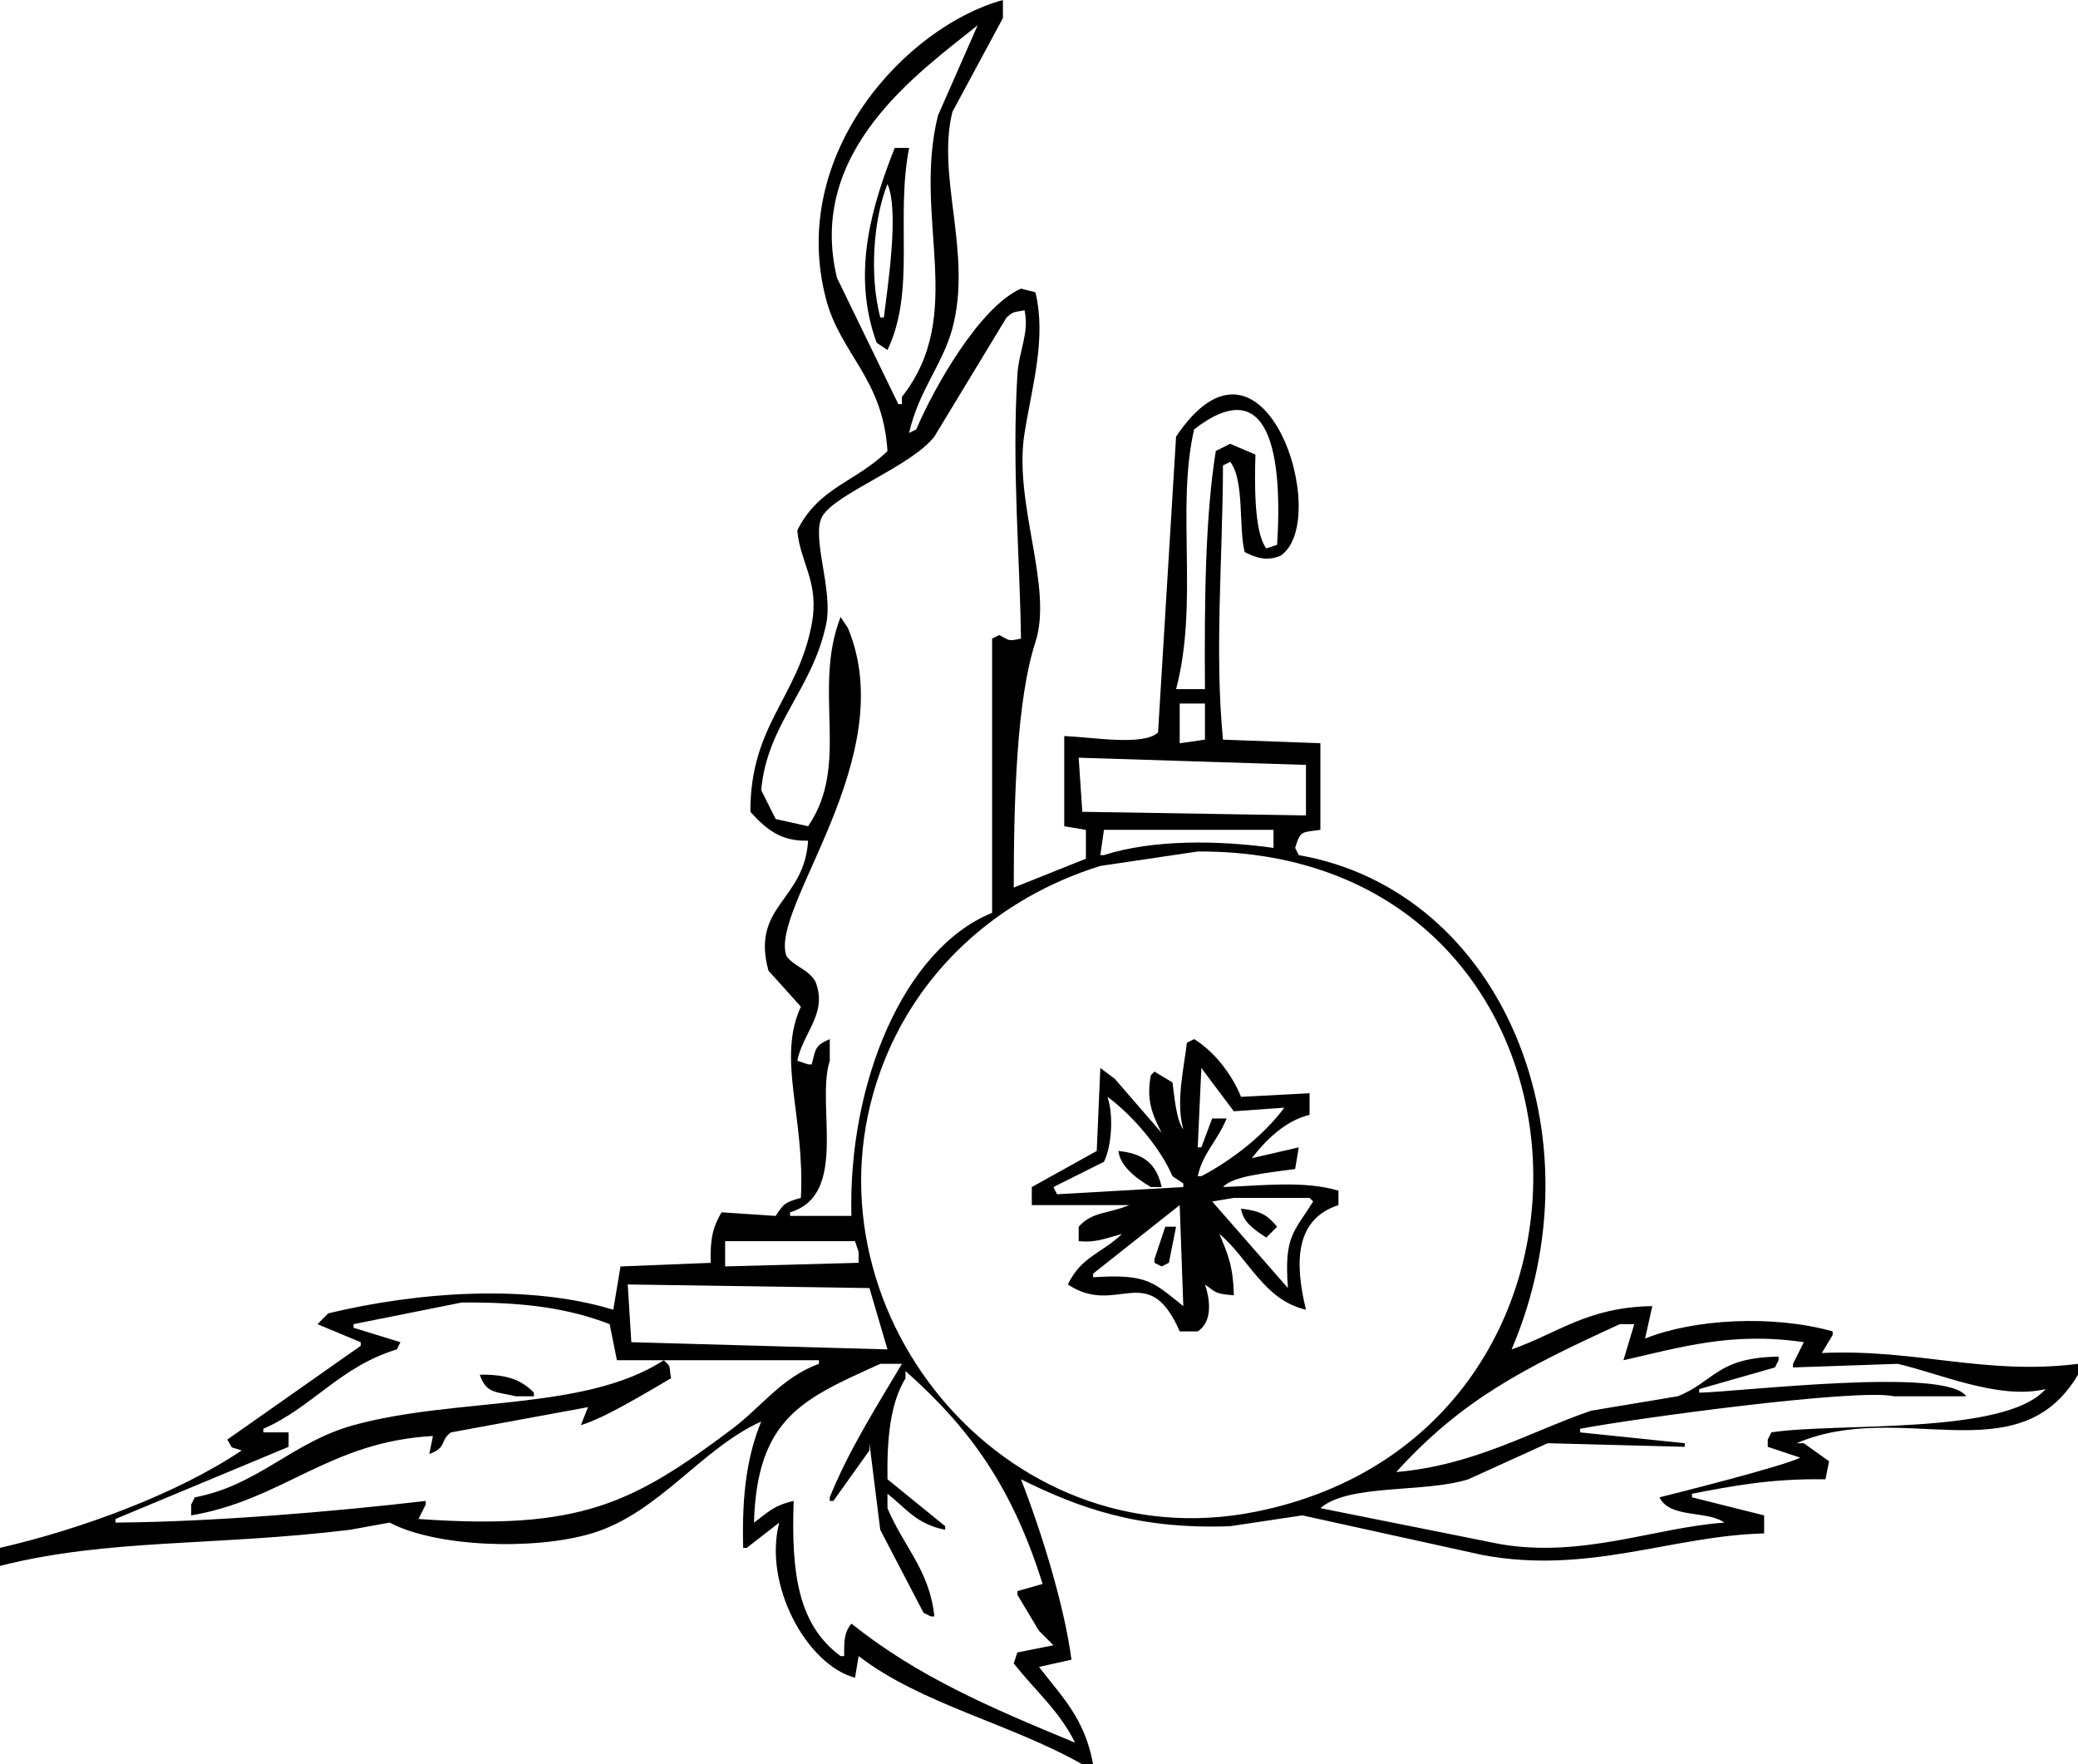 <?xml version="1.0" encoding="utf-8"?>
<!-- Generator: Adobe Illustrator 15.0.0, SVG Export Plug-In . SVG Version: 6.00 Build 0)  -->
<!DOCTYPE svg PUBLIC "-//W3C//DTD SVG 1.1//EN" "http://www.w3.org/Graphics/SVG/1.1/DTD/svg11.dtd">
<svg version="1.1" id="Layer_1" xmlns="http://www.w3.org/2000/svg" xmlns:xlink="http://www.w3.org/1999/xlink" x="0px" y="0px"
	 width="591px" height="501.734px" viewBox="0 0 591 501.734" enable-background="new 0 0 591 501.734" xml:space="preserve">
<path d="M518.151,384.766c1.026-1.71,2.052-3.42,3.078-5.13c0-0.342,0-0.684,0-1.026c-17.154-4.783-39.553-3.52-53.354,2.052
	c0.684-3.078,1.368-6.157,2.052-9.234c-18.556,0.313-26.729,7.68-40.016,12.312c25.84-60.323-2.311-130.352-60.537-140.568
	c-0.342-0.684-0.684-1.368-1.026-2.052c1.516-4.994,1.826-4.372,7.182-5.13c0-8.208,0-16.418,0-24.625
	c-9.233-0.342-18.47-0.684-27.703-1.026c-2.431-25.101-0.083-51.173,0-77.979c0.684-0.342,1.368-0.684,2.052-1.026
	c4.088,5.205,2.352,18.471,4.104,25.651c3,1.54,6.299,2.758,10.26,1.026c14.746-10.073-4.618-71.275-29.755-33.859
	c-1.71,28.042-3.42,56.093-5.13,84.136c-4.088,3.903-18.482,1.365-26.677,1.026c0,8.549,0,17.102,0,25.651
	c2.052,0.342,4.104,0.684,6.156,1.026c0,2.736,0,5.472,0,8.208c-6.839,2.736-13.681,5.473-20.521,8.208
	c0.021-25.793,0.883-53.549,6.156-69.771c5.158-15.87-6.317-39.397-3.078-59.51c2.186-13.574,6.254-27.02,3.078-40.016
	c-1.368-0.342-2.737-0.684-4.104-1.026c-11.755,5.168-24.87,28.374-29.755,40.016c-0.684,0.342-1.369,0.684-2.052,1.026
	c2.697-12.02,9.583-19.554,12.312-29.755c5.721-21.382-4.599-43.05,0-61.562c4.788-8.892,9.577-17.785,14.365-26.677
	c0-1.71,0-3.42,0-5.13c-27.444,7.497-61.256,43.748-50.276,85.162c4.144,15.629,16.166,22.44,17.443,43.094
	c-9.056,8.905-19.472,10.193-25.651,22.573c0.85,9.42,6.36,14.635,4.104,26.677c-3.922,20.931-17.495,28.6-17.443,53.354
	c4.801,5.283,8.816,8.39,16.417,8.208c-1.079,17.261-16.287,18.429-11.287,36.938c3.078,3.419,6.157,6.84,9.234,10.26
	c-6.873,14.932,1.182,31.002,0,54.38c-4.595,1.236-4.948,1.774-7.182,5.13c-5.13-0.342-10.261-0.684-15.391-1.026
	c-2.318,3.985-3.283,7.134-3.078,14.365c-8.55,0.342-17.102,0.684-25.651,1.026c-0.684,4.104-1.368,8.209-2.052,12.312
	c-24.075-7.362-55.541-5.123-81.058,1.026c-1.026,1.026-2.052,2.052-3.078,3.078c4.104,1.71,8.209,3.42,12.312,5.13
	c0,0.342,0,0.684,0,1.026c-12.653,8.892-25.31,17.786-37.963,26.677c1.97,3.08,0.177,1.723,4.104,3.078
	C50.489,424.747,23.221,434.83,0,440.172c0,1.71,0,3.42,0,5.13c30.905-7.811,60.726-5.554,99.526-10.261
	c3.762-0.684,7.524-1.368,11.287-2.052c13.006,6.908,40.837,8.019,57.458,3.078c19.022-5.655,31.262-24.225,48.224-31.808
	c-4.044,9.864-5.539,20.898-5.13,35.912c0.342,0,0.684,0,1.026,0c3.078-2.394,6.157-4.789,9.234-7.182
	c-4.636,17.725,7.886,40.495,21.547,44.12c0.342-2.052,0.684-4.104,1.026-6.156c17.854,13.702,42.994,19.091,63.615,30.781
	c1.026,0,2.052,0,3.078,0c-2.381-13.123-8.886-19.2-15.391-27.703c3.078-0.684,6.157-1.368,9.234-2.052
	c-1.983-15.099-8.414-36.146-14.365-51.302c16.507,8.164,33.338,14.32,59.511,13.338c6.839-1.026,13.681-2.052,20.521-3.078
	c17.099,3.762,34.203,7.524,51.302,11.287c30.028,5.588,53.766-5.49,80.031-6.156c0-1.71,0-3.42,0-5.13
	c-6.84-1.71-13.681-3.42-20.521-5.13c0-0.342,0-0.684,0-1.026c11.354-2.18,22.529-4.371,37.964-4.104
	c0.342-1.71,0.684-3.42,1.026-5.13c-2.394-1.71-4.789-3.42-7.182-5.13c-0.684,0-1.369,0-2.052,0
	c29.513-12.741,63.062,9.252,80.031-19.495c0-1.026,0-2.052,0-3.078C564.511,391.179,545.098,383.533,518.151,384.766z
	 M339.62,122.099c21.592-16.681,25.21,7.505,23.599,32.833c-1.026,0.342-2.052,0.684-3.078,1.026
	c-3.556-4.674-3.318-19.023-3.078-26.677c-2.394-1.026-4.789-2.052-7.182-3.078c-1.368,0.684-2.737,1.368-4.104,2.052
	c-3.006,18.813-3.25,42.657-3.078,67.719c-2.736,0-5.472,0-8.208,0C340.967,171.438,334.44,144.526,339.62,122.099z
	 M342.698,200.078c0,3.42,0,6.841,0,10.26c-2.394,0.342-4.789,0.684-7.182,1.026c0-3.762,0-7.524,0-11.287
	C337.909,200.078,340.304,200.078,342.698,200.078z M307.812,230.859c-0.342-5.13-0.684-10.261-1.026-15.391
	c21.545,0.684,43.096,1.368,64.641,2.052c0,4.788,0,9.577,0,14.364C350.225,231.543,329.015,231.202,307.812,230.859z
	 M362.193,235.99c0,1.71,0,3.42,0,5.13c-15.653-2.174-34.211-2.446-48.224,2.052c-0.342,0-0.684,0-1.026,0
	c0.342-2.394,0.684-4.789,1.026-7.182C330.042,235.99,346.12,235.99,362.193,235.99z M238.042,79.005
	c-8.753-36.229,23.511-58.525,40.016-71.823c-3.762,8.55-7.524,17.102-11.286,25.651c-7.293,29.442,8.333,56.382-10.261,80.031
	c0,0.684,0,1.368,0,2.052c-0.342,0-0.684,0-1.026,0C249.671,102.947,243.855,90.975,238.042,79.005z M224.703,344.75
	c16.789-4.977,7.268-30.629,11.287-43.094c0-2.052,0-4.104,0-6.156c-4.175,1.835-3.958,2.581-5.13,7.182c-0.342,0-0.684,0-1.026,0
	c-1.026-0.342-2.052-0.684-3.078-1.026c1.606-8.063,8.795-13.554,5.13-22.573c-2.325-3.755-5.616-3.856-8.208-7.183
	c-4.996-13.722,32.89-56.568,17.442-93.37c-0.684-1.026-1.368-2.052-2.052-3.078c-8.128,20.981,2.896,41.803-9.234,59.51
	c-3.078-0.684-6.157-1.368-9.234-2.052c-1.368-2.736-2.737-5.473-4.104-8.208c1.662-18.818,14.479-28.41,18.469-47.198
	c2.093-9.858-4.472-25.154-1.026-30.781c3.988-6.513,25.233-14.108,31.807-22.573c6.84-11.285,13.681-22.574,20.521-33.859
	c2.024-1.638,1.401-1.392,5.13-2.052c1.4,6.624-1.631,11.418-2.052,18.469c-1.581,26.456,0.716,51.255,1.026,74.901
	c-3.778,0.769-3.207,0.568-6.156-1.026c-0.684,0.342-1.368,0.684-2.052,1.026c0,25.991,0,51.989,0,77.979
	c-25.452,10.388-41.004,49.021-40.016,86.188c-5.814,0-11.629,0-17.443,0C224.703,345.434,224.703,345.092,224.703,344.75z
	 M206.234,352.958c12.312,0,24.626,0,36.938,0c0.342,1.026,0.684,2.052,1.026,3.078c0,1.026,0,2.052,0,3.078
	c-12.653,0.342-25.31,0.684-37.963,1.026C206.234,357.747,206.234,355.352,206.234,352.958z M247.276,366.297
	c1.71,5.813,3.42,11.629,5.13,17.443c-24.28-0.684-48.569-1.369-72.849-2.052c-0.342-5.472-0.684-10.945-1.026-16.417
	C201.444,365.613,224.363,365.955,247.276,366.297z M208.287,406.312c-28.588,21.476-43.44,28.885-89.266,25.651
	c0.684-1.368,1.368-2.736,2.052-4.104c0-0.342,0-0.684,0-1.026c-25.961,3.038-60.627,5.96-88.24,6.156c0-0.342,0-0.684,0-1.026
	c16.415-6.839,32.835-13.681,49.25-20.521c0-1.368,0-2.737,0-4.104c-2.394,0-4.789,0-7.183,0c0-0.342,0-0.684,0-1.026
	c13.961-6.09,21.755-17.659,37.964-22.573c0.342-0.684,0.684-1.369,1.026-2.052c-4.446-1.368-8.893-2.736-13.338-4.104
	c0-0.342,0-0.684,0-1.026c10.259-2.052,20.521-4.104,30.781-6.156c18.224-0.138,30.456,1.704,42.067,6.156
	c0.684,3.42,1.368,6.841,2.052,10.261c4.446,0,8.892,0,13.338,0c14.707,0,29.415,0,44.12,0c0,0.342,0,0.684,0,1.026
	C222.406,391.636,216.448,400.182,208.287,406.312z M296.526,450.432c-2.394,0.684-4.789,1.369-7.182,2.052c0,0.342,0,0.684,0,1.026
	c2.052,3.42,4.104,6.841,6.156,10.261c1.368,1.368,2.736,2.736,4.104,4.104c-3.419,0.684-6.84,1.368-10.26,2.052
	c-0.342,1.026-0.684,2.052-1.026,3.078c5.966,7.726,12.783,13.205,17.442,22.573c-24.958-10.313-44.839-18.902-63.614-33.859
	c-1.918,2.399-2.111,4.376-2.052,9.234c-0.342,0-0.684,0-1.026,0c-11.726-8.661-14.122-22.68-13.339-44.12
	c-5.813,1.307-7.414,3.344-11.286,6.156c0.838-30.146,14.46-35.374,35.911-45.146c2.052,0,4.104,0,6.156,0
	c-7.398,12.438-15.289,24.934-20.521,37.963c0,0.342,0,0.684,0,1.026c0.342,0,0.684,0,1.026,0c3.42-4.788,6.841-9.577,10.26-14.365
	c0-0.684,0-1.368,0-2.052c1.026,8.208,2.052,16.418,3.078,24.625c4.104,7.866,8.209,15.733,12.312,23.599
	c0.684,0.342,1.368,0.684,2.052,1.026c0.342,0,0.684,0,1.026,0c-1.336-13.113-8.855-19.999-13.338-30.781c0-1.368,0-2.736,0-4.104
	c5.368,4.213,8.192,8.603,16.417,10.26c0-0.342,0-0.684,0-1.026c-5.472-4.446-10.945-8.893-16.417-13.338
	c-0.174-11.578,0.783-21.619,5.13-28.729c0-0.684,0-1.368,0-2.052C276.144,406.391,287.979,423.194,296.526,450.432z
	 M357.062,429.912c-71.875,14.358-130.671-58.559-106.708-125.177c10.187-28.318,33.135-49.305,62.589-58.484
	c9.233-1.368,18.47-2.736,27.703-4.104C460.186,241.461,469.416,407.467,357.062,429.912z M503.787,407.338
	c-0.342,0.684-0.684,1.369-1.026,2.052c0,0.684,0,1.368,0,2.052c3.078,1.026,6.157,2.052,9.234,3.078
	c-4.743,2.437-35.485,10.169-40.016,11.286c2.88,6.077,13.476,3.63,18.469,7.183c-19.818,1.415-40.187,10.091-63.614,6.156
	c-17.099-3.42-34.203-6.841-51.302-10.261c8.052-7.005,29.484-4.258,42.068-8.208c7.523-3.42,15.049-6.841,22.573-10.261
	c12.995,0.342,25.994,0.684,38.99,1.026c0-0.342,0-0.684,0-1.026c-9.917-1.026-19.838-2.052-29.755-3.078c0-0.342,0-0.684,0-1.026
	c14.597-2.803,79.001-11.609,89.266-9.234c6.84,0,13.681,0,20.521,0c-5.478-8.403-64.142-1.307-75.927-1.026
	c0-0.342,0-0.684,0-1.026c7.182-2.052,14.365-4.104,21.547-6.156c0.342-0.684,0.684-1.368,1.026-2.052c0-0.342,0-0.684,0-1.026
	c-17.635,0.246-18.295,7.2-28.729,11.287c-8.208,1.368-16.417,2.736-24.625,4.104c-17.451,6.005-33.111,15.48-55.406,17.443
	c18.664-20.513,35.928-29.385,63.615-42.068c1.368,0,2.736,0,4.104,0c-1.026,3.42-2.052,6.841-3.078,10.261
	c16.168-3.635,30.739-8.171,51.302-5.13c-1.026,2.052-2.052,4.104-3.078,6.156c0,0.342,0,0.684,0,1.026
	c9.917-0.342,19.838-0.684,29.755-1.026c11.494,2.578,28.805,10.375,42.068,7.182C570.358,408.235,522.051,404.469,503.787,407.338z
	"/>
<path d="M258.562,42.068c-1.368,0-2.736,0-4.104,0c-6.173,15.77-12.517,35.247-5.13,55.406c1.026,0.684,2.052,1.368,3.078,2.052
	C260.513,82.657,254.638,62.116,258.562,42.068z M251.38,90.292c-0.342,0-0.684,0-1.026,0c-3.115-11.997-1.984-27.793,2.052-37.963
	C255.746,59.934,252.564,80.67,251.38,90.292z"/>
<path d="M347.828,337.568c2.848-3.106,11.744-3.922,20.521-5.13c0.342-2.052,0.684-4.104,1.026-6.156
	c-4.446,1.026-8.893,2.052-13.338,3.078c3.721-4.893,9.476-10.719,16.417-12.312c0-2.052,0-4.104,0-6.156
	c-6.498,0.342-12.998,0.684-19.495,1.026c-2.599-6.472-7.656-12.936-13.339-16.417c-0.684,0.342-1.368,0.684-2.052,1.026
	c-0.948,7.819-3.188,16.986-1.026,24.625c-2.04-2.622-2.503-9.307-3.078-13.338c-1.71-1.026-3.42-2.052-5.13-3.078
	c-0.342,0.342-0.684,0.684-1.026,1.026c-1.331,7.1,0.376,11.115,3.078,16.417c-4.446-5.13-8.893-10.261-13.338-15.391
	c-1.368-1.026-2.736-2.052-4.104-3.078c-0.342,7.866-0.684,15.733-1.026,23.599c-6.156,3.42-12.313,6.841-18.469,10.261
	c0,1.709,0,3.42,0,5.13c9.233,0,18.47,0,27.703,0c-5.851,2.502-10.571,1.796-14.364,6.156c0,1.368,0,2.737,0,4.104
	c4.762,0.458,7.244-0.681,12.312-2.052c-5.791,5.578-11.573,6.369-15.391,14.365c13.955,9.325,22.803-7.284,31.807,13.338
	c1.71,0,3.42,0,5.13,0c3.985-2.56,3.754-8.378,2.052-13.338c3.089,2.142,2.592,2.651,8.208,3.078
	c-0.153-8.304-1.759-11.844-4.104-17.443c8.246,6.794,12.595,18.794,24.625,21.547c-3.404-13.966-2.866-25.804,9.234-29.755
	c0-1.368,0-2.736,0-4.104C370.887,335.68,359.211,337.17,347.828,337.568z M310.891,363.219c0-0.342,0-0.684,0-1.026
	c8.208-6.498,16.417-12.998,24.625-19.495c0.342,9.576,0.684,19.154,1.026,28.729C327.901,364.551,326.328,362.217,310.891,363.219z
	 M336.542,337.568c-11.969,0.684-23.942,1.368-35.911,2.052c-0.342-0.684-0.684-1.368-1.026-2.052
	c4.788-2.394,9.577-4.789,14.365-7.183c2.118-4.227,2.824-12.941,1.026-18.469c6.877,5.069,14.987,14.381,18.469,22.573
	c1.026,0.684,2.052,1.368,3.078,2.052C336.542,336.884,336.542,337.226,336.542,337.568z M341.672,334.49c-0.342,0-0.684,0-1.026,0
	c1.468-6.689,5.516-9.85,8.208-16.417c-1.368,0-2.736,0-4.104,0c-1.026,2.736-2.052,5.473-3.078,8.208c-0.342,0-0.684,0-1.026,0
	c0.342-7.523,0.684-15.049,1.026-22.573c3.078,4.104,6.157,8.208,9.234,12.312c4.788-0.342,9.577-0.684,14.365-1.026
	C359.524,322.772,350.479,329.859,341.672,334.49z M373.479,341.672c-5.583,8.902-8.276,9.798-7.182,24.625
	c-7.182-8.208-14.365-16.417-21.547-24.625c2.052-0.342,4.104-0.684,6.156-1.026c7.182,0,14.365,0,21.547,0
	C372.795,340.988,373.137,341.33,373.479,341.672z"/>
<path d="M318.073,327.307c0.536,4.132,4.475,7.448,9.234,10.261c1.026,0,2.052,0,3.078,0
	C328.934,330.987,325.328,328.049,318.073,327.307z"/>
<path d="M360.141,351.932c1.026-1.026,2.052-2.052,3.078-3.078c-2.779-3.299-4.573-4.504-10.26-5.13
	C353.525,347.26,356,349.278,360.141,351.932z"/>
<path d="M328.333,358.088c0,0.342,0,0.684,0,1.026c0.684,0.342,1.368,0.684,2.052,1.026c0.684-0.342,1.368-0.684,2.052-1.026
	c0.684-3.42,1.368-6.841,2.052-10.261c-1.026,0-2.052,0-3.078,0C330.385,351.932,329.359,355.011,328.333,358.088z"/>
<path d="M55.406,425.807c-0.342,0.684-0.684,1.369-1.026,2.052c0,1.026,0,2.052,0,3.078c26.174-4.437,39.203-20.956,68.745-22.573
	c-0.342,1.709-0.684,3.42-1.026,5.13c5.228-1.927,2.875-3.797,6.156-6.156c12.995-2.394,25.994-4.789,38.989-7.182
	c-0.684,1.71-1.368,3.42-2.052,5.13c7.222-2.219,18.436-9.175,25.651-13.339c-0.652-4.104,0.08-3.053-2.052-5.13
	c-22.523,14.588-58.989,10.426-88.239,18.469C83.095,410.086,73.54,422.369,55.406,425.807z"/>
<path d="M146.724,397.078c1.71,0,3.42,0,5.13,0c0-0.342,0-0.684,0-1.026c-3.603-3.738-7.812-5.213-15.391-5.13
	C138.252,396.462,141.374,395.737,146.724,397.078z"/>
</svg>
